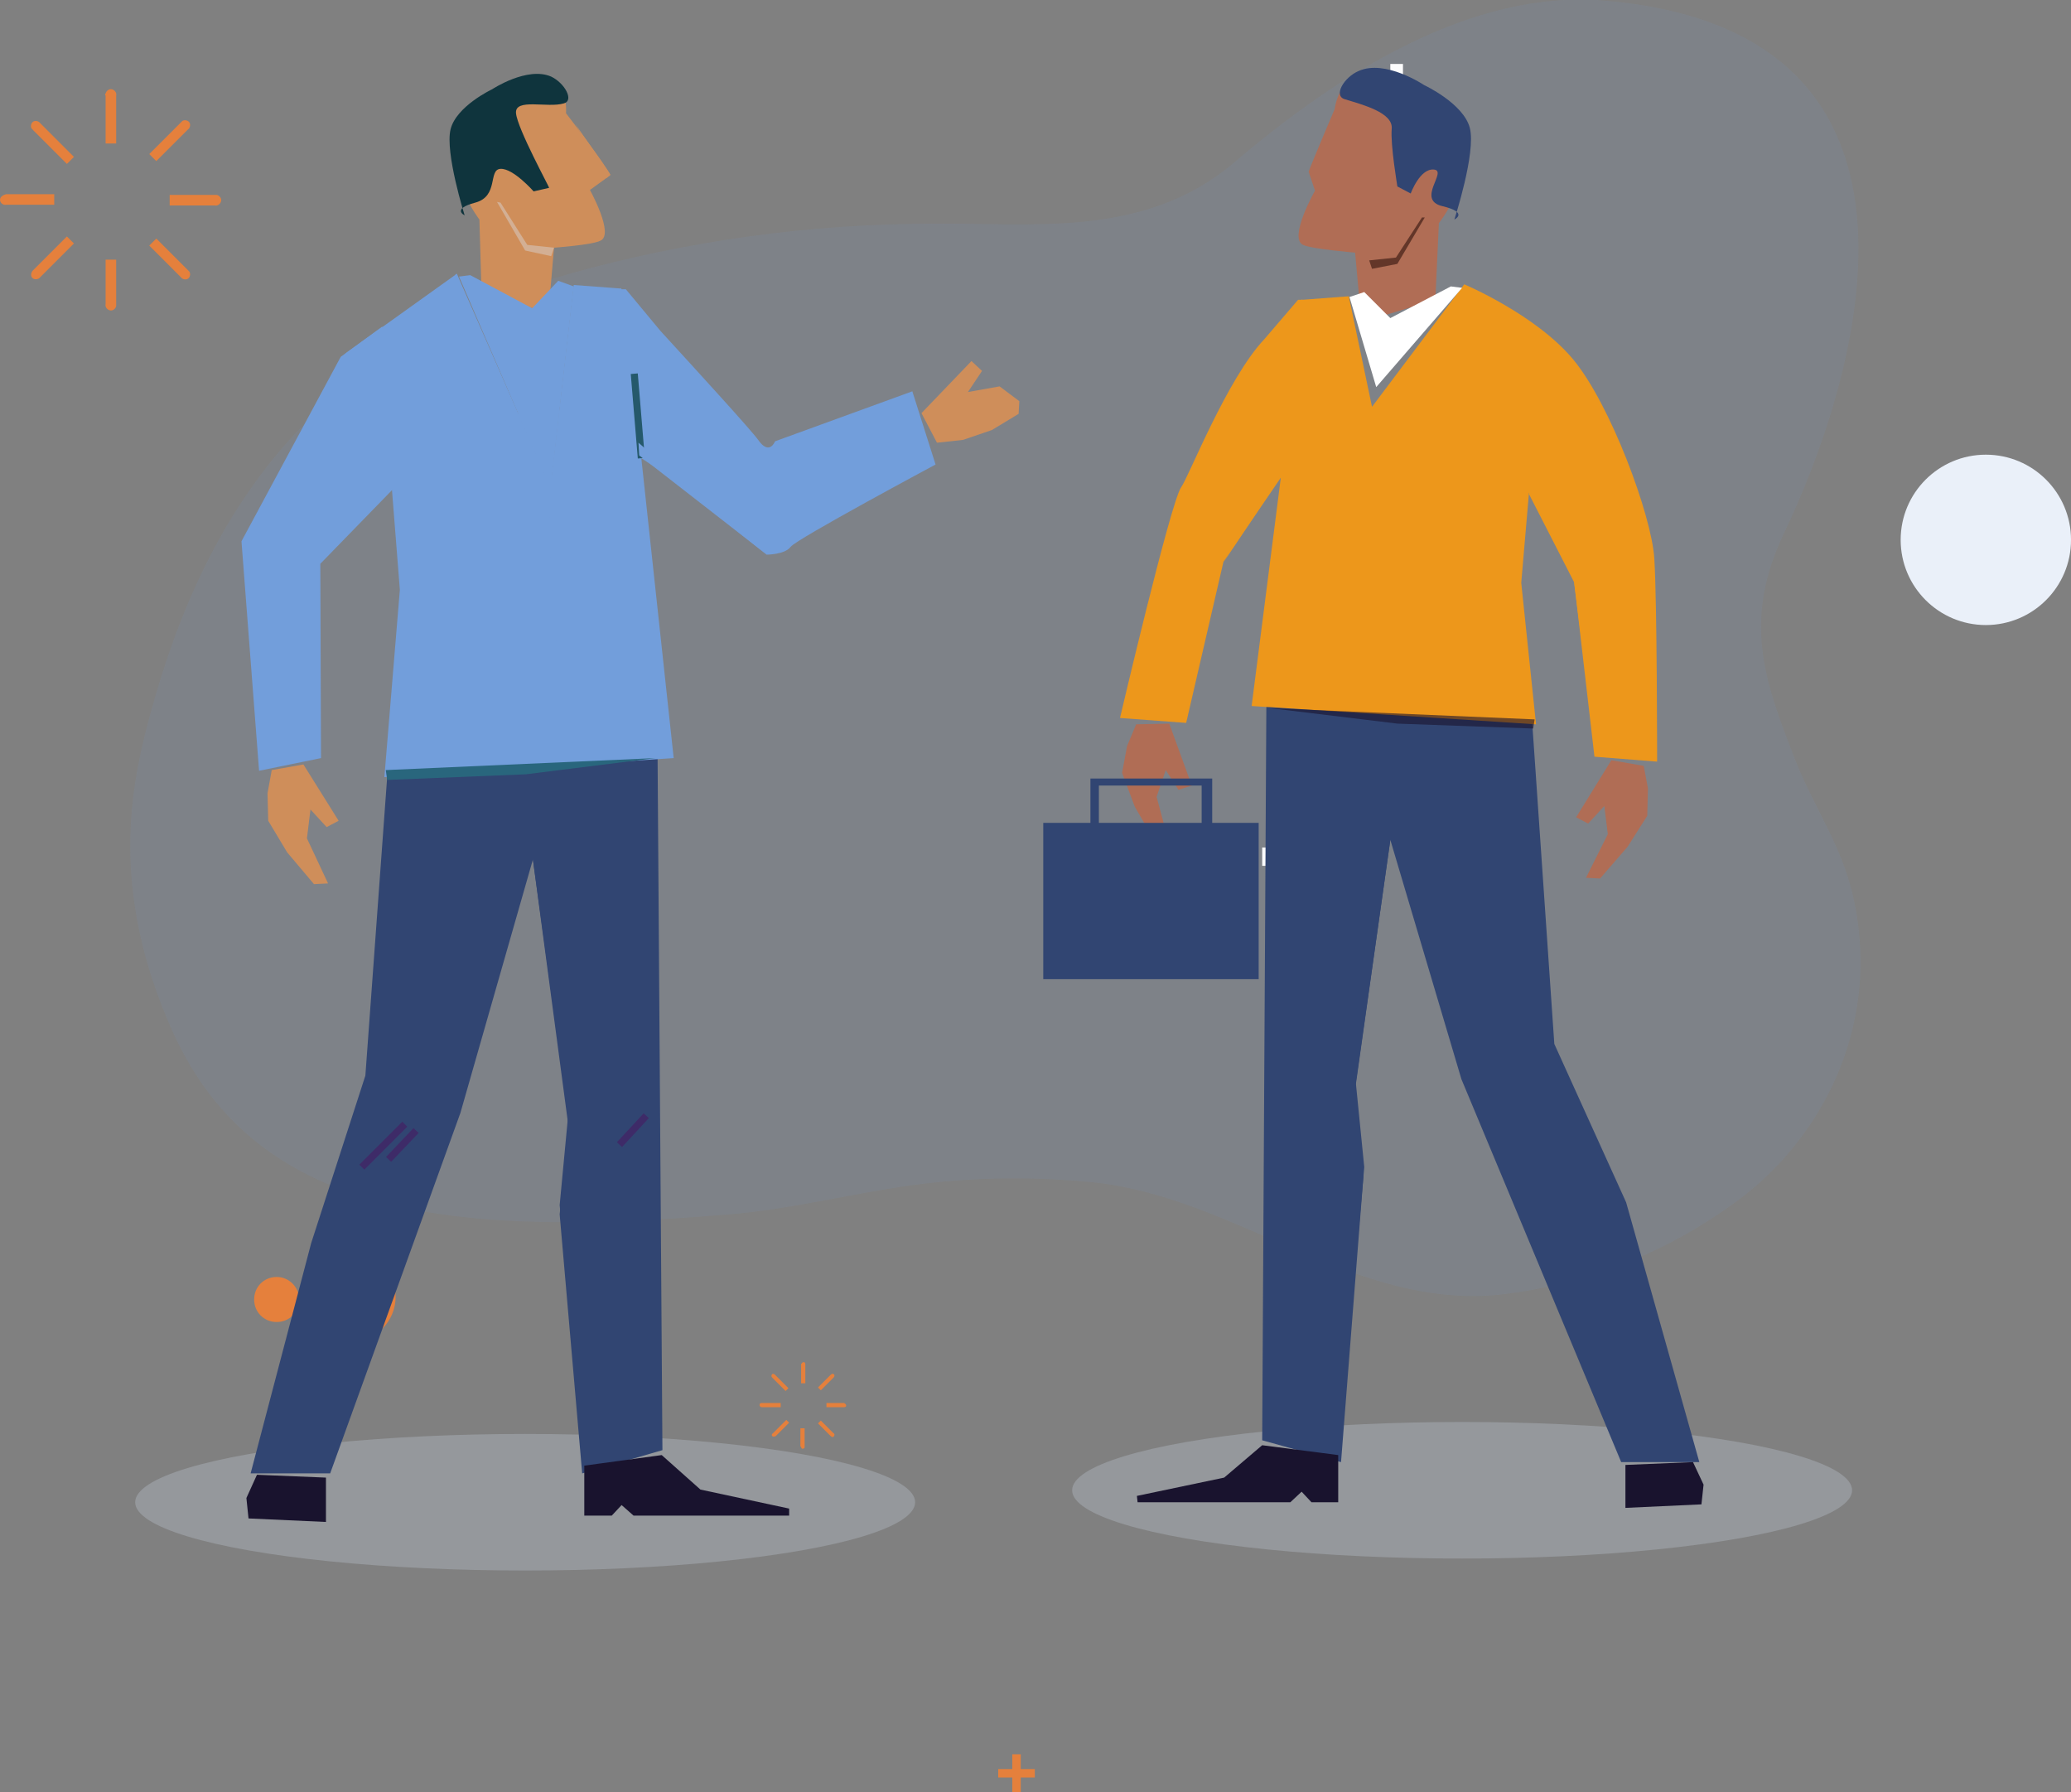<?xml version="1.0" encoding="utf-8"?>
<!-- Generator: Adobe Illustrator 26.0.1, SVG Export Plug-In . SVG Version: 6.00 Build 0)  -->
<svg version="1.1" id="Capa_1" xmlns="http://www.w3.org/2000/svg" xmlns:xlink="http://www.w3.org/1999/xlink" x="0px" y="0px"
	 viewBox="0 0 294.2 254.6" style="enable-background:new 0 0 294.2 254.6;" xml:space="preserve">
<rect x="0" y="0" width="294.2" height="254.6" fill="#808080" stroke="none"/>
<style type="text/css">
	.st0{fill:#E5803C;}
	.st1{opacity:0.3;fill:#C7D0DD;enable-background:new    ;}
	.st2{opacity:0.1;}
	.st3{fill:#729EDB;}
	.st4{fill:#55B6CA;}
	.st5{fill:#314572;}
	.st6{fill:#CF8E5A;}
	.st7{fill:#0F343D;}
	.st8{fill:#D3AF94;}
	.st9{fill:none;stroke:#3E2B68;stroke-miterlimit:10;}
	.st10{fill:#19132E;}
	.st11{fill:#29667D;}
	.st12{fill:none;stroke:#382B66;stroke-miterlimit:10;}
	.st13{fill:none;stroke:#25596B;stroke-miterlimit:10;}
	.st14{fill:#FCFCFD;}
	.st15{fill:#B06D55;}
	.st16{fill:#633629;}
	.st17{fill:#ED971B;}
	.st18{fill:none;}
	.st19{fill:#FFFFFF;}
	.st20{opacity:0.6;fill:#19132E;enable-background:new    ;}
	.st21{fill:#EAF0F9;}
</style>
<g id="Grupo_86156" transform="translate(-1870.097 -656.116)">
	<g id="Grupo_86140">
		<path id="Trazado_109786" class="st0" d="M1912.6,840.7c0,1.8-1.4,3.2-3.2,3.2s-3.2-1.4-3.2-3.2c0-1.8,1.4-3.2,3.2-3.2l0,0
			C1911.2,837.5,1912.6,839,1912.6,840.7z"/>
		<circle id="Elipse_4380" class="st0" cx="1912.1" cy="846.7" r="1.4"/>
		<circle id="Elipse_4381" class="st0" cx="1919.9" cy="840.3" r="6.4"/>
	</g>
	<g id="Grupo_86143">
		<g id="Grupo_86141">
			<path id="Trazado_109787" class="st0" d="M1983.9,849.9v2.7h0.6v-2.7c0-0.2-0.1-0.3-0.2-0.3c-0.2,0-0.3,0.1-0.3,0.2
				C1983.9,849.8,1983.9,849.8,1983.9,849.9z"/>
			<path id="Trazado_109788" class="st0" d="M1983.9,861.6c0,0.2,0.1,0.3,0.2,0.3c0.2,0,0.3-0.1,0.3-0.2c0,0,0-0.1,0-0.1V859h-0.6
				V861.6z"/>
			<path id="Trazado_109789" class="st0" d="M1978,855.7c0,0.2,0.2,0.3,0.3,0.3h2.7v-0.6h-2.7C1978.1,855.4,1978,855.5,1978,855.7z"
				/>
			<path id="Trazado_109790" class="st0" d="M1990,855.4h-2.5v0.6h2.5c0.2,0,0.3-0.1,0.3-0.2c0-0.2-0.1-0.3-0.2-0.3
				C1990.1,855.4,1990,855.4,1990,855.4z"/>
		</g>
		<g id="Grupo_86142">
			<path id="Trazado_109791" class="st0" d="M1979.8,851.8l1.9,1.9l0.4-0.4l-1.9-1.9c-0.1-0.1-0.3-0.2-0.4-0.1
				S1979.6,851.6,1979.8,851.8C1979.8,851.7,1979.8,851.8,1979.8,851.8z"/>
			<path id="Trazado_109792" class="st0" d="M1988.1,860.1c0.1,0.1,0.3,0.2,0.4,0.1s0.2-0.3,0.1-0.4c0,0,0-0.1-0.1-0.1l-1.8-1.8
				l-0.4,0.4L1988.1,860.1z"/>
			<path id="Trazado_109793" class="st0" d="M1979.8,860.1c0.1,0.1,0.3,0.1,0.5,0l1.9-1.9l-0.4-0.4l-1.9,1.9
				C1979.7,859.8,1979.7,860,1979.8,860.1z"/>
			<path id="Trazado_109794" class="st0" d="M1988.1,851.4l-1.8,1.8l0.4,0.4l1.8-1.8c0.1-0.1,0.2-0.3,0.1-0.4
				C1988.5,851.2,1988.3,851.2,1988.1,851.4C1988.1,851.3,1988.1,851.3,1988.1,851.4z"/>
		</g>
	</g>
	<g id="Grupo_86144">
		<path id="Trazado_109795" class="st0" d="M2013.9,908.6h-2v-1.2h2v-2.1h1.2v2.1h2v1.2h-2v2.1h-1.2V908.6z"/>
	</g>
	<g id="Grupo_86152">
		<g id="Grupo_86145">
			<ellipse id="Elipse_4382" class="st1" cx="2077.8" cy="867.8" rx="55.4" ry="9.7"/>
			<ellipse id="Elipse_4383" class="st1" cx="1944.7" cy="869.5" rx="55.4" ry="9.7"/>
		</g>
		<g id="Grupo_86146" class="st2">
			<path id="Trazado_109796" class="st3" d="M2134.4,792.2c-0.3-13.5-5.6-18.8-9.3-28.2c-4.5-11.5-7.4-19.8-1.6-32.1
				c9.6-20,26.9-71.3-25.5-75.7c-18.8-1.6-37.7,10.3-52.7,23.1c-12.8,10.8-29,8.4-42.7,8.6c-17.4,0-34.8,2.4-51.6,7.1
				c-35.1,10.1-51.4,32.1-59.7,63.1c-2.5,9.4-5.8,24.2,3.3,44.5c12.3,27.4,42,29.1,79.2,26c8.5-0.7,17.1-2.9,25.6-4.1
				c8.7-1.2,17.6-1.3,26.4-0.4c20.2,2.3,36.8,18.1,57.5,15.9c11.3-1.3,22.2-5.4,31.6-11.9C2127.1,820,2134.6,806.5,2134.4,792.2z"/>
		</g>
		<g id="Grupo_86151">
			<g id="Grupo_86148">
				<path id="Trazado_109797" class="st4" d="M1916.8,851.8l1.3-5.4c-0.6-0.1-1.2-0.2-1.8-0.3c-1-0.2-1.9-0.6-2.8-1l-1.3,5.4
					C1913.6,851.1,1915.2,851.6,1916.8,851.8L1916.8,851.8z"/>
				<path id="Trazado_109798" class="st5" d="M1962.7,785.6l-0.7-2.6c-1.3,0.4-2.7,0.8-4.1,1.1c-0.9,0.2-1.7,0.4-2.6,0.6l0.7,2.6
					c0.9-0.2,1.7-0.4,2.6-0.6C1960,786.5,1961.3,786.1,1962.7,785.6z"/>
				<path id="Trazado_109799" class="st6" d="M1938.2,687.3c0,0-4.8-6.1-3.4-13c0.7-3.7,9.9-6.4,13-6.4s2.7,4.3,2.7,4.3
					s5.8,7.5,6.3,8.8l-2.9,2.1c0,0,3.5,6.3,1.5,7.2c-1.1,0.6-6.6,1-6.6,1l-0.8,9.3l-9.5-3L1938.2,687.3z"/>
				<path id="Trazado_109800" class="st7" d="M1943.4,672.2c-0.2-2.2,4.5-0.7,6.8-1.4c1.5-0.4,0.1-2.9-1.8-3.8
					c-3.4-1.5-8.4,1.8-8.4,1.8s-5.1,2.4-5.9,5.7s2,12.2,2,12.2s-1.9-0.9,1.5-1.8s1.8-4.7,3.6-4.8s4.7,3.2,4.7,3.2l2.2-0.5
					C1948.2,682.8,1943.6,674.4,1943.4,672.2z"/>
				<path id="Trazado_109801" class="st8" d="M1940.7,684.8l4,6.9l3.7,0.8l0.4-1.2l-3.8-0.4l-3.8-6L1940.7,684.8z"/>
				<path id="Trazado_109802" class="st6" d="M1955.3,679.6l-3.5-5.9l5,7.2l-0.5,0.5L1955.3,679.6z"/>
				<path id="Trazado_109803" class="st5" d="M1964.2,862.1l-11.4,3.3l-3.2-36.8l1.3-12.1l-5.1-38.3l-10.3,36l-18.5,51.2h-11.3
					l8.6-32.7l7.7-23.8l3.2-43.8l24.3-1.6l14-1.5L1964.2,862.1z"/>
				<path id="Trazado_109804" class="st3" d="M1999.7,711.7l-19.5,7.1c0,0-0.8,2.1-2.4-0.2c-1-1.4-8.5-9.6-13.9-15.5l-4.9-5.9
					l-0.6,0l-0.1-0.2l0,0.1l-6.7-0.5l-3.3,28.7L1935,695l-15.8,11.3l-4.2,7.5l-1,16.2l11.4-9.1l1.5,19l-2.2,26.6l41.1-2.7l-4.6-42.6
					l3.4,2.2l14.4,11.5c0,0,2.6,0,3.4-1.1s20.6-11.7,20.6-11.7L1999.7,711.7z"/>
				<path id="Trazado_109805" class="st5" d="M1951.9,814.5l-1.1,13.5l2.4,36.3l-3.6-37l1.2-12.7l-5-36.4l1.4-5L1951.9,814.5z"/>
				<line id="Línea_294" class="st9" x1="1929.2" y1="816.7" x2="1925.3" y2="820.8"/>
				<path id="Trazado_109806" class="st10" d="M1982.2,871.4h-22.1l-1.7-1.5l-1.4,1.5h-3.9v-7.1l11-1.5l5.5,4.9l12.6,2.7
					L1982.2,871.4z"/>
				<path id="Trazado_109807" class="st10" d="M1916.4,872.3l-11-0.5l-0.3-2.9l1.5-3.3l9.8,0.4L1916.4,872.3z"/>
				<path id="Trazado_109808" class="st3" d="M1948.3,725.5l-13-30.1l1.6-0.2l8.8,4.7l3.7-3.9l2.2,0.8L1948.3,725.5z"/>
				<path id="Trazado_109809" class="st3" d="M1946.5,703.8l3,11.1l-1.2,10.6l-4.6-10.5l1.7-10.9l-1.7-1.8l1.9-2.4l2.1,2.3
					L1946.5,703.8z"/>
				<path id="Trazado_109810" class="st3" d="M1931.9,700.9l16.4,24.5l-13.4-30.4l-2.7,3.6l2.5,0.1L1931.9,700.9z"/>
				<path id="Trazado_109811" class="st3" d="M1955.8,698.8l-7.5,26.7l3.3-28.7L1955.8,698.8z"/>
				<path id="Trazado_109812" class="st11" d="M1925.1,766.9l19.7-0.8l18.4-2.3l-38.3,1.7L1925.1,766.9z"/>
				<path id="Trazado_109813" class="st3" d="M1949.3,763.6l0.3,0l-1.2-38.1l7.4-26.3l-0.3-0.1l-7.5,26.4v0L1949.3,763.6z"/>
				<line id="Línea_295" class="st12" x1="1924.5" y1="712.6" x2="1925.3" y2="720.8"/>
				<line id="Línea_296" class="st13" x1="1960.2" y1="709.2" x2="1961.2" y2="721.2"/>
				<path id="Trazado_109814" class="st6" d="M2008.1,707.4l1.5,1.4l-2,3l4.5-0.8l2.8,2.1l-0.1,1.8l-3.8,2.3l-4.1,1.4l-3.7,0.4
					l-2.2-4.2L2008.1,707.4z"/>
				<line id="Línea_297" class="st9" x1="1927.6" y1="815.8" x2="1921.5" y2="821.9"/>
				<line id="Línea_298" class="st9" x1="1961.9" y1="814.6" x2="1958.1" y2="818.7"/>
				<path id="Trazado_109815" class="st3" d="M1960.8,719l0.1,1.8l18,14L1960.8,719z"/>
				<path id="Trazado_109816" class="st3" d="M1916.7,727.7L1916.7,727.7l8.5-6.5l-0.4-1.8l-9.2,8.3L1916.7,727.7z"/>
				<g id="Grupo_86147">
					<path id="Trazado_109817" class="st3" d="M1915.6,736.2l10.9-11.2l-2.1-22.5l-5.9,4.3l-14.1,26.2l2.5,32.6l8.8-1.8
						L1915.6,736.2z"/>
				</g>
				<path id="Trazado_109818" class="st6" d="M1918.2,772.7l-1.7,0.9l-2.3-2.5l-0.5,4.1l3,6.4l-2,0.1l-3.8-4.5l-2.7-4.5l-0.1-3.9
					l0.6-3.3l4.5-0.8L1918.2,772.7z"/>
			</g>
			<g id="Grupo_86149">
				<path id="Trazado_109819" class="st14" d="M2069.4,673.7h-1.8v-3.3h-3v-1.9h3v-3.3h1.8v3.3h3v1.9h-3V673.7z"/>
			</g>
			<g id="Grupo_86150">
				<path id="Trazado_109820" class="st14" d="M2056.2,783.8h-2.6v-4.7h-4.2v-2.6h4.2v-4.7h2.6v4.7h4.2v2.6h-4.2V783.8z"/>
			</g>
			<path id="Trazado_109821" class="st15" d="M2074.5,687.8c0,0,5.3-6.5,3.7-13.9c-0.8-3.9-11-6.8-14.5-6.8s-4,4.5-4,4.5
				s-3.2,7.5-3.7,8.9l0.9,2.7c0,0-3.8,6.7-1.7,7.7c1.3,0.6,7.4,1.1,7.4,1.1l0.9,9.9l10.5-3.2L2074.5,687.8z"/>
			<path id="Trazado_109822" class="st5" d="M2067.8,674.4c0.2-2.3-4.1-3.4-6.7-4.2c-1.6-0.5-0.1-3.1,2-4c3.8-1.7,9.3,2,9.3,2
				s5.6,2.6,6.5,6.1s-2.2,13-2.2,13s2.1-1-1.7-1.9s0.8-5-1.2-5.2s-3.3,3.4-3.3,3.4l-1.9-1C2068.6,682.5,2067.6,676.7,2067.8,674.4z"
				/>
			<path id="Trazado_109823" class="st16" d="M2072.5,687l-3.9,6.6l-3.6,0.7l-0.4-1.2l3.8-0.4l3.7-5.7H2072.5z"/>
			<path id="Trazado_109824" class="st5" d="M2049.4,860.7l11.2,3.1l3.2-40.8l-1.3-11.4l5.1-36.2l10.1,34l22.7,54.4h11.1l-10.4-36.9
				l-10.2-22.5l-3.2-46.5l-23.9-1.5l-13.8-1.4L2049.4,860.7z"/>
			<path id="Trazado_109825" class="st17" d="M2029.2,758.1c0,0,7.2-30.7,8.7-32.8c1-1.3,6.5-15.4,11.8-21l4.8-5.6l0.5,0l0.1-0.1
				l0,0.1l6.6-0.5l3.3,15.7l13.1-17.4c0,0,10.2,4.3,15.5,10.7s11.1,22.1,11.5,28.2s0.4,28.9,0.4,28.9l-8.9-0.7l-2.9-25l-6.4-12.5
				l-1.1,12.8l2.1,20.1l-40.4-2.6l4.5-35.2l0.1,2.1l-8.6,12.6l-5.3,22.9L2029.2,758.1z"/>
			<path id="Trazado_109826" class="st5" d="M2061.5,809.7l1.1,12.8l-2.3,40.3l3.6-40.9l-1.2-12l4.9-34.4l-1.4-4.7L2061.5,809.7z"/>
			<line id="Línea_299" class="st18" x1="2083.9" y1="811.7" x2="2087.7" y2="815.6"/>
			<path id="Trazado_109827" class="st10" d="M2031.7,869.5h21.7l1.6-1.5l1.4,1.5h3.8v-6.7l-10.8-1.4l-5.4,4.6l-12.4,2.6
				L2031.7,869.5z"/>
			<path id="Trazado_109828" class="st10" d="M2101,870.3l10.8-0.5l0.3-2.8l-1.5-3.2l-9.6,0.4L2101,870.3z"/>
			<path id="Trazado_109829" class="st19" d="M2065.6,711.1l12.2-14.1l-1.6-0.2l-8.6,4.5l-3.7-3.7l-2.1,0.7L2065.6,711.1z"/>
			<path id="Trazado_109830" class="st15" d="M2094,772.2l1.7,0.9l2.3-2.5l0.5,4l-3.1,6.2l2,0.1l3.9-4.5l2.8-4.4l0.1-3.9l-0.6-3.2
				l-4.6-0.8L2094,772.2z"/>
			<path id="Trazado_109831" class="st20" d="M2087.9,759.6l-19.3-0.7l-18.1-2.2l37.6,1.6L2087.9,759.6z"/>
			<path id="Trazado_109832" class="st17" d="M2095.6,753.6l-1.9-14.8l-6.4-12.5l0.4-1.7l7.2,14.1L2095.6,753.6z"/>
			<line id="Línea_300" class="st18" x1="2085.5" y1="810.9" x2="2091.4" y2="816.7"/>
			<line id="Línea_301" class="st18" x1="2051.7" y1="809.8" x2="2055.5" y2="813.7"/>
			<path id="Trazado_109833" class="st17" d="M2052.8,721.1l-0.1,1.7l-8.8,13.2L2052.8,721.1z"/>
			<path id="Trazado_109834" class="st15" d="M2039.4,767.7l-1.9,0.6l-1.8-2.8l-1.3,3.8l1.8,6.7l-2-0.3l-2.9-5l-1.8-4.8l0.7-3.8
				l1.3-3.1l4.7-0.1L2039.4,767.7z"/>
			<path id="Trazado_109835" class="st5" d="M2018.3,773v22.2h30.6V773h-6.6v-6.3h-17.3v6.3H2018.3z M2040.8,773h-14.6v-5.3h14.6
				V773z"/>
		</g>
	</g>
	<g id="Grupo_86155">
		<g id="Grupo_86153">
			<path id="Trazado_109836" class="st0" d="M1885.1,669.7v6.8h1.5v-6.8c0.1-0.4-0.2-0.8-0.6-0.9c-0.4-0.1-0.8,0.2-0.9,0.6
				C1885,669.5,1885,669.6,1885.1,669.7z"/>
			<path id="Trazado_109837" class="st0" d="M1885.1,699.3c-0.1,0.4,0.2,0.8,0.6,0.9c0.4,0.1,0.8-0.2,0.9-0.6c0-0.1,0-0.2,0-0.3V693
				h-1.5V699.3z"/>
			<path id="Trazado_109838" class="st0" d="M1870.1,684.5c0,0.4,0.4,0.8,0.9,0.7h6.8v-1.5h-6.8
				C1870.5,683.8,1870.1,684.1,1870.1,684.5z"/>
			<path id="Trazado_109839" class="st0" d="M1900.6,683.8h-6.4v1.5h6.4c0.4,0.1,0.8-0.2,0.9-0.6c0.1-0.4-0.2-0.8-0.6-0.9
				C1900.8,683.8,1900.7,683.8,1900.6,683.8z"/>
		</g>
		<g id="Grupo_86154">
			<path id="Trazado_109840" class="st0" d="M1874.8,674.6l4.8,4.8l1-1l-4.8-4.8c-0.2-0.3-0.7-0.4-1-0.2c-0.3,0.2-0.4,0.7-0.2,1
				C1874.7,674.4,1874.7,674.5,1874.8,674.6z"/>
			<path id="Trazado_109841" class="st0" d="M1895.8,695.5c0.2,0.3,0.7,0.4,1,0.2s0.4-0.7,0.2-1c-0.1-0.1-0.1-0.1-0.2-0.2l-4.5-4.5
				l-1,1L1895.8,695.5z"/>
			<path id="Trazado_109842" class="st0" d="M1874.7,695.6c0.3,0.3,0.9,0.2,1.1-0.1l4.8-4.8l-1-1l-4.8,4.8
				C1874.5,694.8,1874.4,695.3,1874.7,695.6z"/>
			<path id="Trazado_109843" class="st0" d="M1895.8,673.5l-4.5,4.5l1,1l4.5-4.5c0.3-0.2,0.4-0.7,0.2-1c-0.2-0.3-0.7-0.4-1-0.2
				C1895.9,673.4,1895.8,673.5,1895.8,673.5z"/>
		</g>
	</g>
	<circle id="Elipse_4384" class="st21" cx="2152.2" cy="732.8" r="12.1"/>
</g>
</svg>
